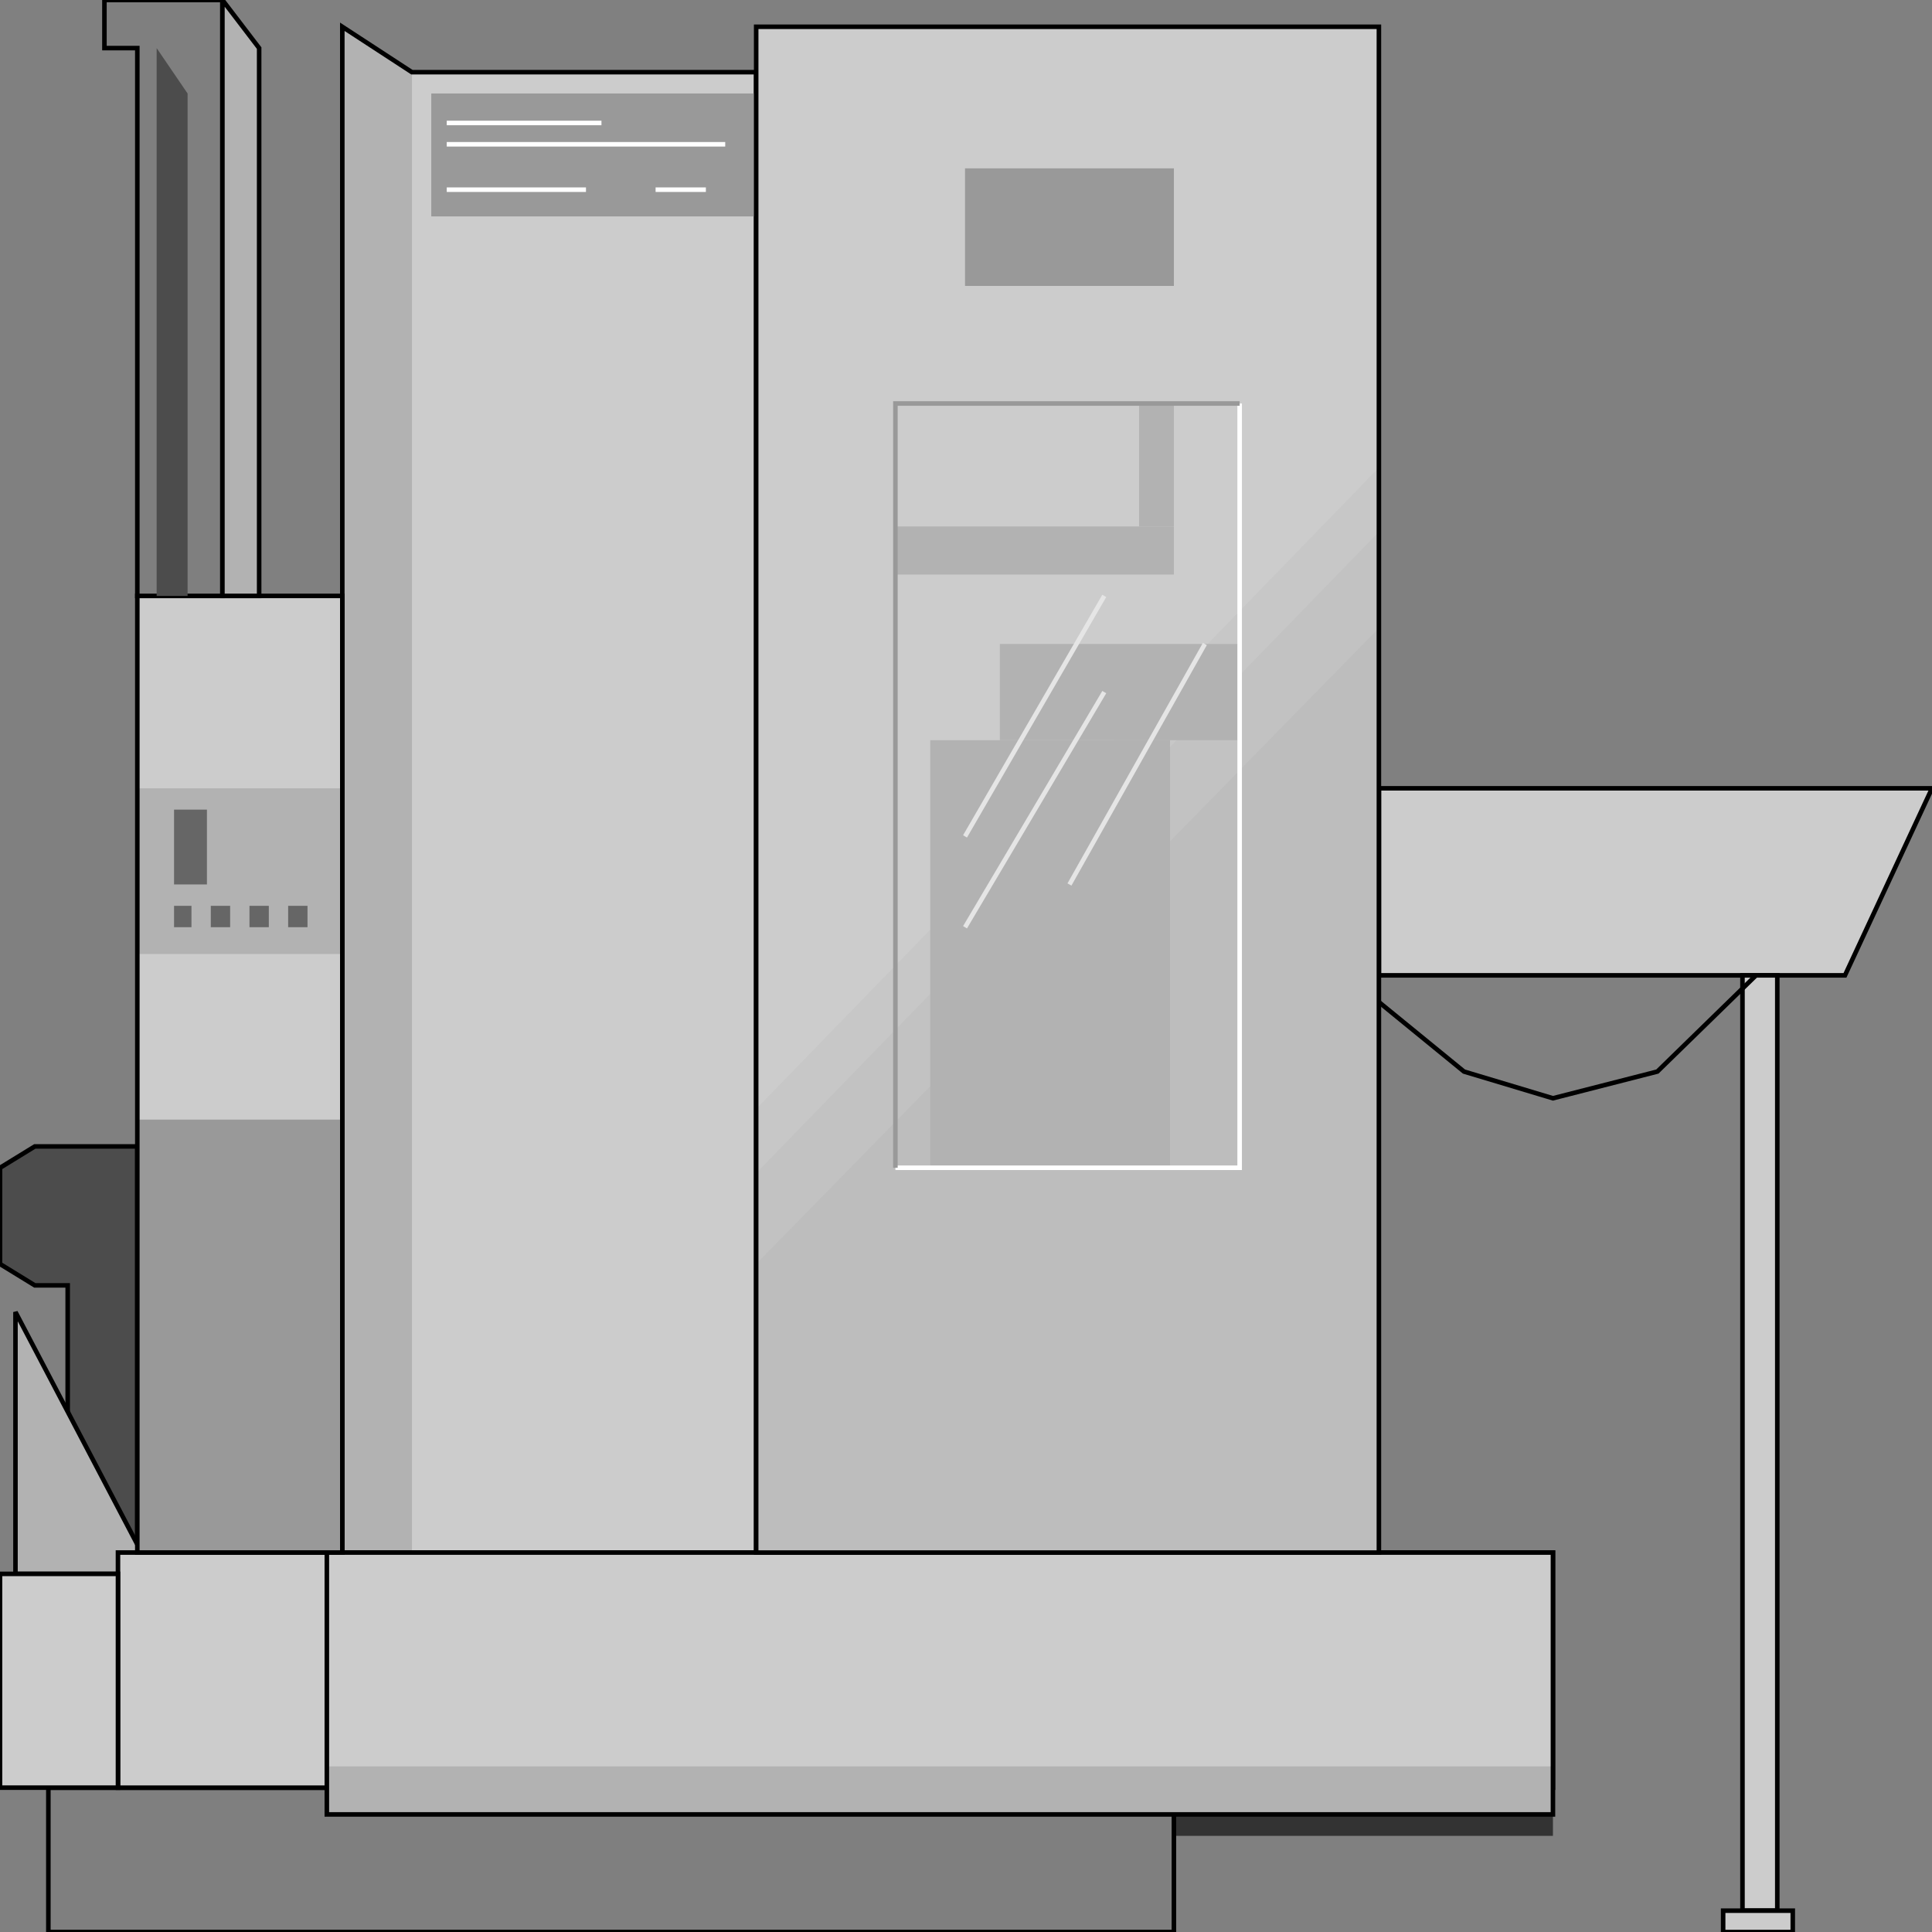 <svg width="150" height="150" viewBox="0 0 150 150" fill="none" xmlns="http://www.w3.org/2000/svg">
<rect x="0" y="0" width="150" height="150" fill="#808080" stroke="none"/>
<g clip-path="url(#clip0_2109_198667)">
<path d="M91.141 140.875H120.57V142.535H91.141V140.875Z" fill="#333333"/>
<path d="M5.255 122.203V99.796H2.703L0 98.136V90.668L2.703 89.008H10.661V122.203H5.255Z" fill="#4C4C4C" stroke="black" stroke-width="0.353"/>
<path d="M1.201 122.199V101.867L11.862 122.199H1.201Z" fill="#B2B2B2" stroke="black" stroke-width="0.353"/>
<path d="M3.754 150H91.141V138.797H3.754V150Z" fill="#7F7F7F" stroke="black" stroke-width="0.353"/>
<path d="M9.159 138.796H120.571V120.539H9.159V138.796Z" fill="#CCCCCC" stroke="black" stroke-width="0.353"/>
<path d="M26.576 2.078L31.982 5.605V120.543H26.576V2.078Z" fill="#B2B2B2"/>
<path d="M58.709 5.602H31.982V120.539H58.709V5.602Z" fill="#CCCCCC"/>
<path d="M26.576 2.078L31.982 5.605H58.708V120.543H26.576V2.078Z" stroke="black" stroke-width="0.353"/>
<path d="M25.375 140.871H120.57V120.539H25.375V140.871Z" fill="#CCCCCC"/>
<path d="M25.375 140.875H120.57V137.141H25.375V140.875Z" fill="#B2B2B2"/>
<path d="M25.375 140.871H120.57V120.539H25.375V140.871Z" stroke="black" stroke-width="0.353"/>
<path d="M107.057 61.203H150L143.243 75.726H107.057V61.203Z" fill="#CCCCCC" stroke="black" stroke-width="0.353"/>
<path d="M135.285 75.727H137.988V148.341H135.285V75.727Z" fill="#CCCCCC" stroke="black" stroke-width="0.353"/>
<path d="M133.784 150.004H139.19V148.344H133.784V150.004Z" fill="#CCCCCC" stroke="black" stroke-width="0.353"/>
<path d="M136.336 75.727L128.678 83.195L120.57 85.27L113.663 83.195L107.057 77.801" stroke="black" stroke-width="0.353"/>
<path d="M10.661 86.93H26.577V120.54H10.661V86.93Z" fill="#999999"/>
<path d="M10.661 86.93H26.577V46.266H10.661V86.93Z" fill="#CCCCCC"/>
<path d="M10.661 61.203H26.577V74.066H10.661V61.203Z" fill="#B2B2B2"/>
<path d="M10.661 46.266H26.577V120.539H10.661V46.266Z" stroke="black" stroke-width="0.353"/>
<path d="M13.514 62.859H16.066V68.668H13.514V62.859Z" fill="#666666"/>
<path d="M13.514 70.328H14.865V71.988H13.514V70.328Z" fill="#666666"/>
<path d="M16.366 70.328H17.868V71.988H16.366V70.328Z" fill="#666666"/>
<path d="M19.369 70.328H20.871V71.988H19.369V70.328Z" fill="#666666"/>
<path d="M22.372 70.328H23.874V71.988H22.372V70.328Z" fill="#666666"/>
<path d="M9.159 138.793H0V122.195H9.159V138.793Z" fill="#CCCCCC" stroke="black" stroke-width="0.353"/>
<path d="M33.483 7.258H59.009V16.801H33.483V7.258Z" fill="#999999"/>
<path d="M58.709 2.078H107.057V120.543H58.709V2.078Z" fill="#CCCCCC"/>
<path d="M58.709 86.097L107.057 36.305V120.537H58.709V86.097Z" fill="#C7C7C7"/>
<path d="M58.709 91.082L107.057 41.289V120.542H58.709V91.082Z" fill="#C2C2C2"/>
<path d="M58.709 98.135L107.057 48.758V120.542H58.709V98.135Z" fill="#BDBDBD"/>
<path d="M58.709 2.078H107.057V120.543H58.709V2.078Z" stroke="black" stroke-width="0.353"/>
<path d="M77.628 50H96.246V57.469H77.628V50Z" fill="#B2B2B2"/>
<path d="M72.223 57.469H90.841V90.664H72.223V57.469Z" fill="#B2B2B2"/>
<path d="M69.519 40.875H91.141V44.609H69.519V40.875Z" fill="#B2B2B2"/>
<path d="M88.439 31.328H91.141V40.872H88.439V31.328Z" fill="#B2B2B2"/>
<path d="M74.925 64.938L85.736 46.266" stroke="#E5E5E5" stroke-width="0.353"/>
<path d="M74.925 71.992L85.736 53.734" stroke="#E5E5E5" stroke-width="0.353"/>
<path d="M83.033 68.672L93.544 50" stroke="#E5E5E5" stroke-width="0.353"/>
<path d="M96.246 31.328V90.664H69.519" stroke="white" stroke-width="0.353"/>
<path d="M96.246 31.328H69.519V90.664" stroke="#999999" stroke-width="0.353"/>
<path d="M74.925 13.07H91.141V22.199H74.925V13.07Z" fill="#999999"/>
<path d="M34.685 11.203H56.306" stroke="white" stroke-width="0.353"/>
<path d="M34.685 9.547H46.697" stroke="white" stroke-width="0.353"/>
<path d="M34.685 14.727H45.495" stroke="white" stroke-width="0.353"/>
<path d="M50.9 14.727H54.804" stroke="white" stroke-width="0.353"/>
<path d="M10.661 46.266H17.268V0H8.108V3.734H10.661V46.266Z" fill="#7F7F7F" stroke="black" stroke-width="0.353"/>
<path d="M20.12 46.266H17.268V0L20.12 3.734V46.266Z" fill="#B2B2B2" stroke="black" stroke-width="0.353"/>
<path d="M14.565 46.266H12.162V3.734L14.565 7.261V46.266Z" fill="#4C4C4C"/>
</g>
<defs>
<clipPath id="clip0_2109_198667">
<rect width="150" height="150" fill="white"/>
</clipPath>
</defs>
</svg>
